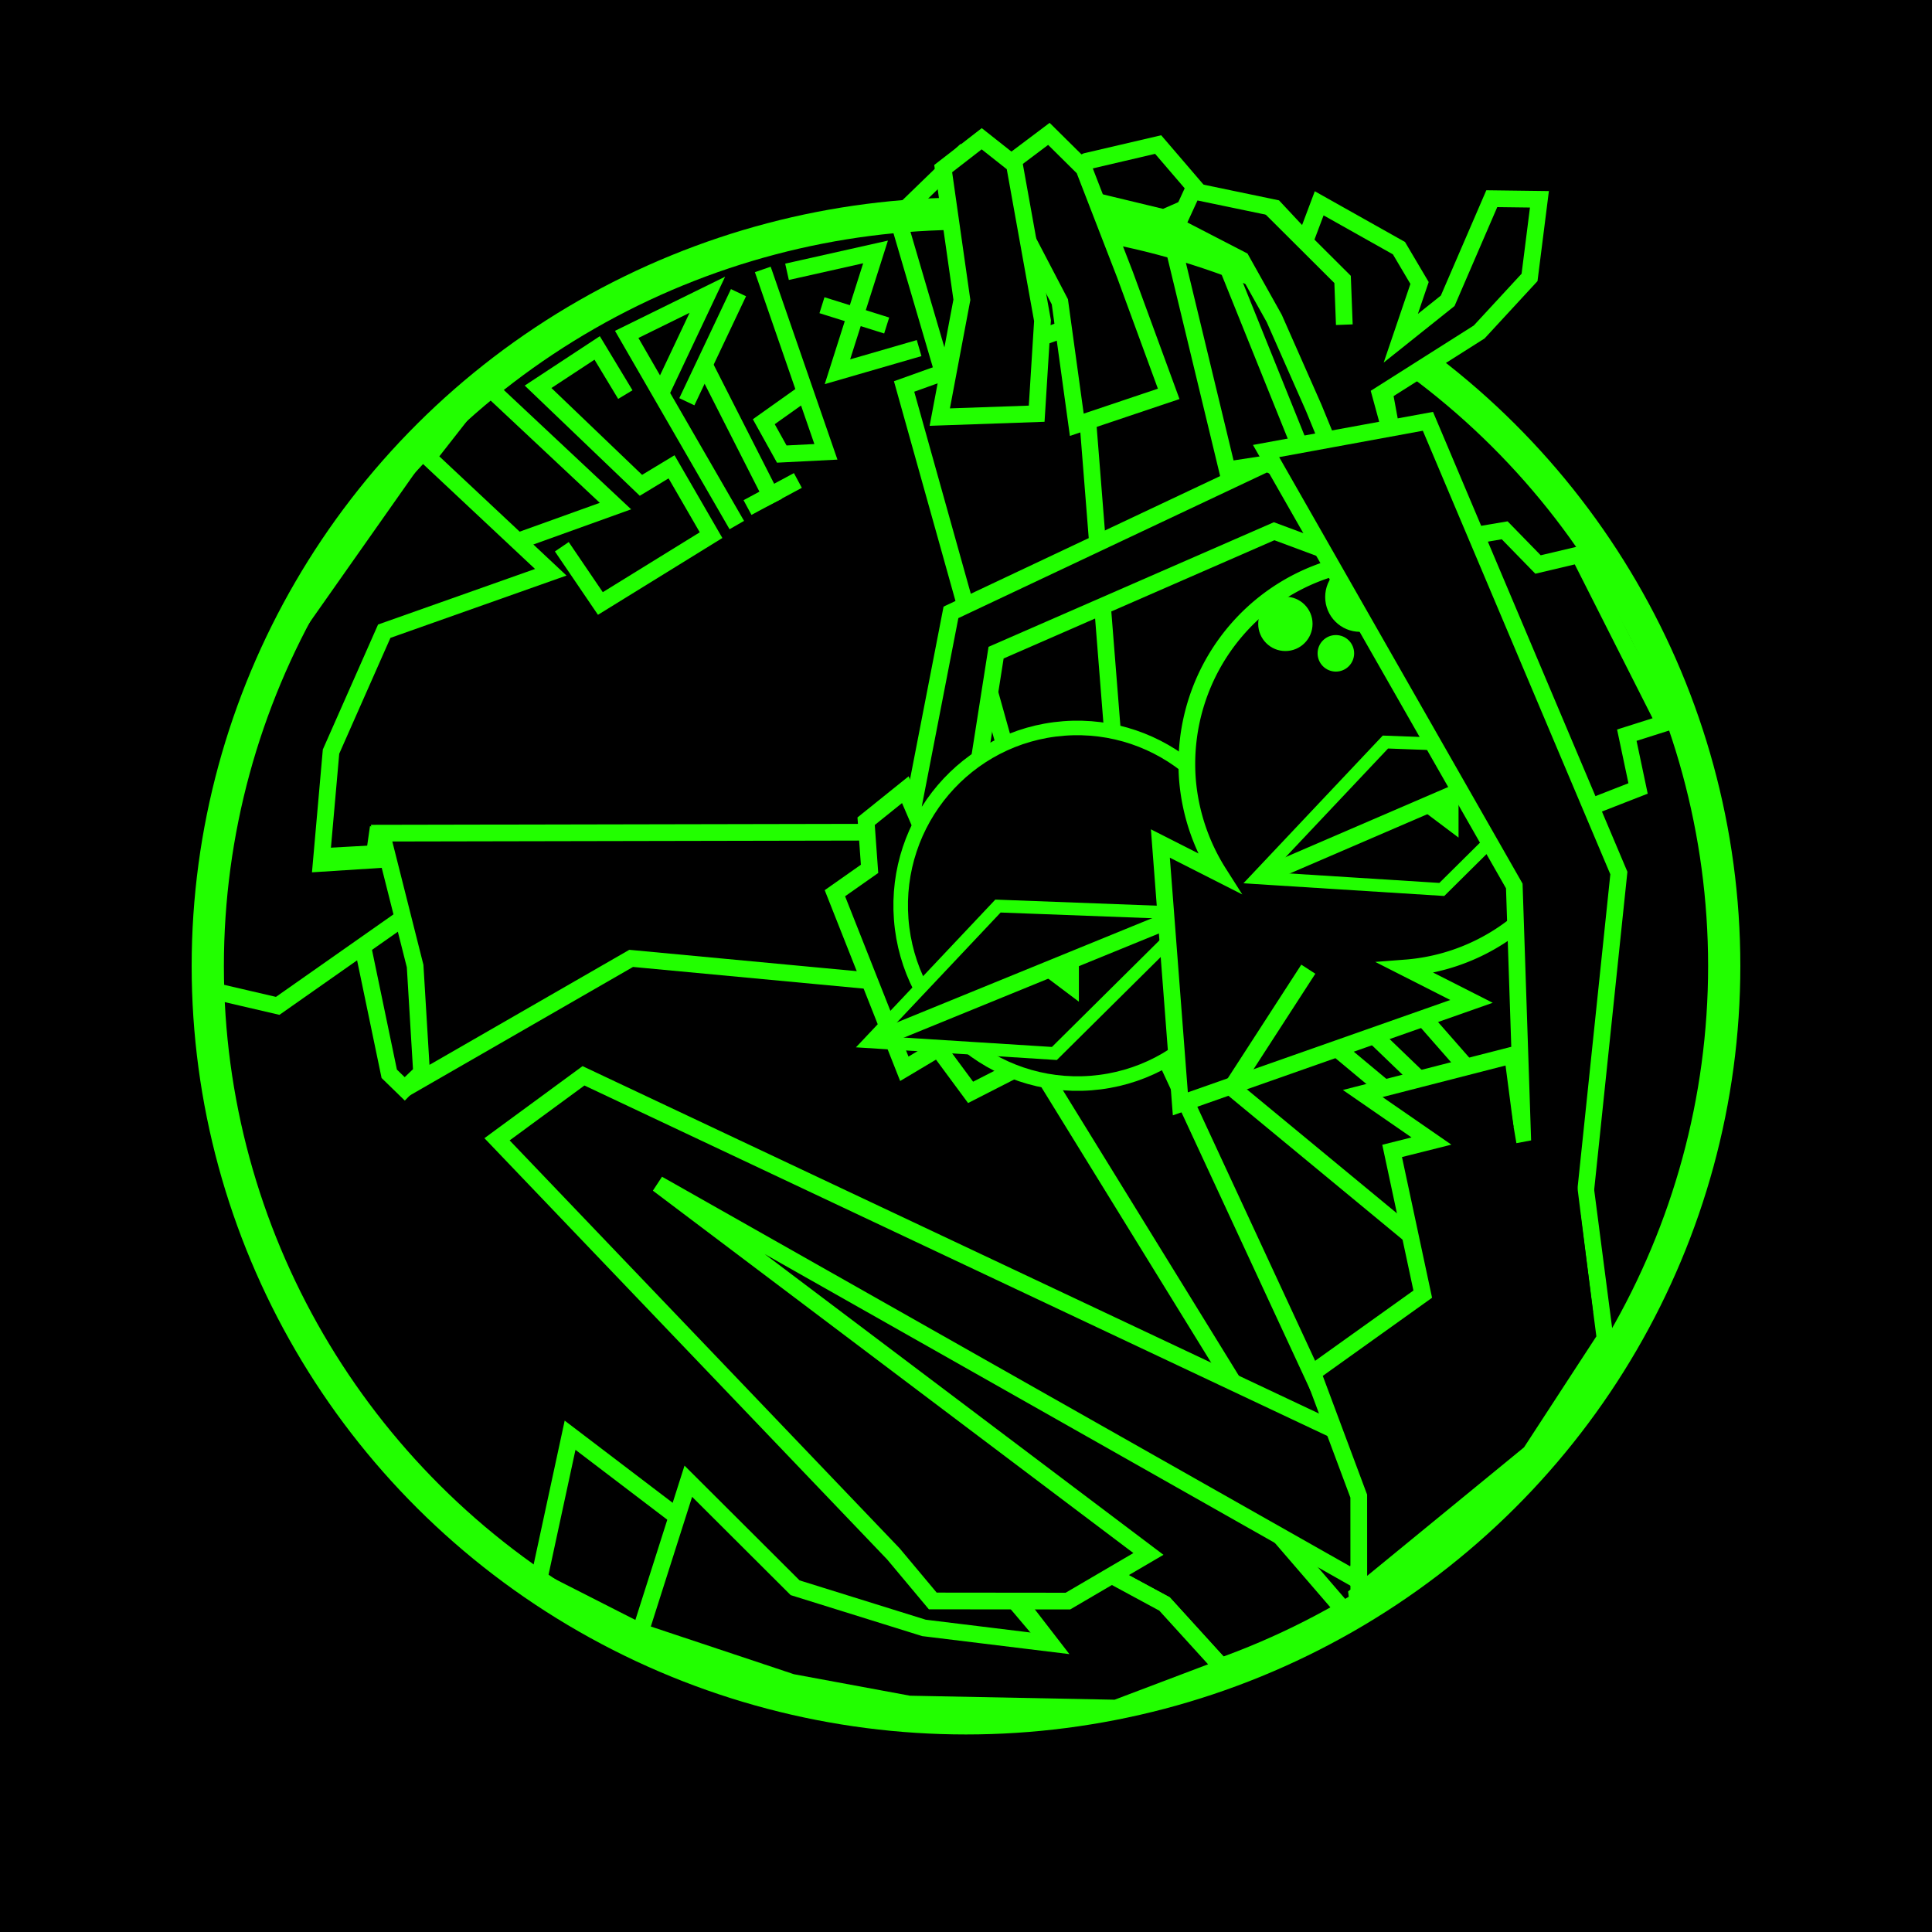 <?xml version="1.0" encoding="UTF-8" standalone="no"?>
<!-- Created with Inkscape (http://www.inkscape.org/) -->

<svg width="154.068mm" height="154.068mm" viewBox="0 0 154.068 154.068" version="1.1" id="svg1" inkscape:version="1.3 (0e150ed6c4, 2023-07-21)" sodipodi:docname="bounds.svg" xmlns:inkscape="http://www.inkscape.org/namespaces/inkscape" xmlns:sodipodi="http://sodipodi.sourceforge.net/DTD/sodipodi-0.dtd" xmlns="http://www.w3.org/2000/svg" xmlns:svg="http://www.w3.org/2000/svg">
  <sodipodi:namedview id="namedview1" pagecolor="#ffffff" bordercolor="#666666" borderopacity="1.0" inkscape:showpageshadow="2" inkscape:pageopacity="0.0" inkscape:pagecheckerboard="0" inkscape:deskcolor="#d1d1d1" inkscape:document-units="mm" inkscape:zoom="1.1652357" inkscape:cx="278.91353" inkscape:cy="341.5618" inkscape:current-layer="layer1" />
  <defs id="defs1" />
  <g inkscape:label="Layer 1" inkscape:groupmode="layer" id="layer1" transform="translate(-29.637,-288.924)">
    <rect style="font-variation-settings:'wdth' 87, 'wght' 700;fill:#000000;fill-opacity:1;stroke-width:2.393;stroke-linecap:square;paint-order:markers stroke fill" id="rect1" width="148.5" height="148.5" x="28.837" y="49.273" />
    <path style="font-variation-settings:'wdth' 87, 'wght' 700;fill:#000000;fill-opacity:1;stroke:#22ff00;stroke-width:1.333;stroke-linecap:square;stroke-dasharray:none;stroke-opacity:1;paint-order:fill markers stroke" d="m 122.896,145.615 -0.931,1.726 0.621,15.579 3.452,9.453" id="path21" sodipodi:nodetypes="cccc" />
    <path id="rect19" style="font-variation-settings:'wdth' 87, 'wght' 700;stroke:#22ff00;stroke-width:1.333;stroke-linecap:square;paint-order:fill markers stroke" d="m 119.606,66.076 14.816,0.681 2.795,15.166 -13.297,2.034 z" sodipodi:nodetypes="ccccc" />
    <path style="font-variation-settings:'wdth' 87, 'wght' 700;fill:#000000;fill-opacity:1;stroke:#22ff00;stroke-width:1.333;stroke-linecap:square;stroke-dasharray:none;stroke-opacity:1;paint-order:fill markers stroke" d="M 130.016,82.843 123.725,67.235" id="path19" />
    <path id="rect17" style="font-variation-settings:'wdth' 87, 'wght' 700;stroke:#22ff00;stroke-width:1.333;stroke-linecap:square;paint-order:fill markers stroke" d="m 97.612,63.774 5.192,-5.031 7.119,2.492 -4.102,14.948 -4.358,0.709 z" sodipodi:nodetypes="cccccc" />
    <path id="rect10" style="font-variation-settings:'wdth' 87, 'wght' 700;stroke:#22ff00;stroke-width:1.333;stroke-linecap:square;paint-order:fill markers stroke" d="m 111.822,113.989 23.067,19.982 -2.964,12.616 -28.176,-25.706 -8.329,-43.091 16.763,-5.507 z" sodipodi:nodetypes="ccccccc" />
    <path style="font-variation-settings:'wdth' 87, 'wght' 700;fill:#000000;fill-opacity:1;stroke:#22ff00;stroke-width:1.333;stroke-linecap:square;stroke-dasharray:none;stroke-opacity:1;paint-order:fill markers stroke" d="m 56.483,112.928 -1.576,8.684 2.186,10.508 1.229,1.195" id="path20" sodipodi:nodetypes="cccc" />
    <ellipse style="font-variation-settings:'wdth' 87, 'wght' 700;fill:none;fill-opacity:1;stroke:#22ff00;stroke-width:2.57;stroke-linecap:square;stroke-opacity:1;paint-order:markers stroke fill" id="path1" cx="103.087" cy="123.523" rx="60.465" ry="59.996" />
    <path id="rect20-2" style="font-variation-settings:'wdth' 87, 'wght' 700;stroke:#22ff00;stroke-width:1.333;stroke-linecap:square;paint-order:fill markers stroke" d="m 75.134,86.846 -12.396,4.459 -10.104,9.202 -2.433,14.37 16.204,-0.897 -18.587,10.214 -5.69,2 1.178,-13.296 4.571,-14.231 16.877,-21.549 z" sodipodi:nodetypes="ccccccccccc" />
    <path id="rect6" style="font-variation-settings:'wdth' 87, 'wght' 700;stroke:#22ff00;stroke-width:1.333;stroke-linecap:square;paint-order:fill markers stroke" d="m 93.341,105.356 6.063,4.972 25.927,40.214 6.884,4.346 -10.622,8.095 -28.699,-48.628 -17.703,6.644 -16.869,12.316 1.348,-1.295 -0.513,-8.494 -2.674,-10.597 z" sodipodi:nodetypes="cccccccccccc" />
    <path id="rect15" style="font-variation-settings:'wdth' 87, 'wght' 700;stroke:#22ff00;stroke-width:1.333;stroke-linecap:square;stroke-dasharray:none;paint-order:fill markers stroke" d="m 130.813,79.007 10.686,-8.531 3.515,-8.142 3.799,0.048 -0.788,6.23 -4.017,4.351 -7.876,4.99 2.168,7.94 -4.404,0.63 z" sodipodi:nodetypes="cccccccccc" />
    <path id="rect7" style="font-variation-settings:'wdth' 87, 'wght' 700;stroke:#22ff00;stroke-width:1.333;stroke-linecap:square;paint-order:fill markers stroke" d="m 327.906,114.1 36.831,10.857 31.515,5.491 -0.681,5.222 -33.206,-3.886 -38.319,-6.332 z" sodipodi:nodetypes="ccccccc" />
    <ellipse style="font-variation-settings:'wdth' 87, 'wght' 700;fill:#000000;fill-opacity:1;stroke:#22ff00;stroke-width:1.16;stroke-linecap:square;stroke-dasharray:none;stroke-opacity:1;paint-order:fill markers stroke" id="path3-5" cx="103.772" cy="115.717" rx="14.092" ry="14.18" />
    <path id="rect3" style="font-variation-settings:'wdth' 87, 'wght' 700;stroke:#22ff00;stroke-width:1.333;stroke-linecap:square;stroke-opacity:1;paint-order:fill markers stroke" d="m 125.22,127.775 6.982,-2.214 2.895,8.874 -2.895,1.174 z" sodipodi:nodetypes="ccccc" />
    <path id="path3-3" style="font-variation-settings:'wdth' 87, 'wght' 700;stroke:#22ff00;stroke-width:1.015;stroke-linecap:square;stroke-opacity:1;paint-order:fill markers stroke" inkscape:transform-center-y="1.0925482" d="m 97.454,115.257 15.665,1.797 -12.08,10.268 -14.597,-2.051 z" inkscape:transform-center-x="-0.29880475" sodipodi:nodetypes="ccccc" />
    <path style="font-variation-settings:'wdth' 87, 'wght' 700;fill:#000000;fill-opacity:1;stroke:#22ff00;stroke-width:1.015;stroke-linecap:square;stroke-dasharray:none;stroke-opacity:1;paint-order:fill markers stroke" d="m 111.906,117.597 -24.34,7.272" id="path3" sodipodi:nodetypes="cc" />
    <path id="path2" style="font-variation-settings:'wdth' 87, 'wght' 700;stroke:#22ff00;stroke-width:5.038;stroke-linecap:square;stroke-opacity:1;paint-order:fill markers stroke" inkscape:transform-center-x="-1.8390411" inkscape:transform-center-y="-1.8390432" d="m 408.744,133.144 a 61.226,61.609 0 0 0 -61.225,61.609 61.226,61.609 0 0 0 7.281,28.816 L 337.91,213.302 v 78.703 l 89.859,-24.078 -19.023,-11.564 a 61.226,61.609 0 0 0 61.225,-61.609 61.226,61.609 0 0 0 -61.227,-61.609 z" transform="matrix(0.265,0,0,0.265,21.344,54.836)" />
    <path id="path3-3-3" style="font-variation-settings:'wdth' 87, 'wght' 700;stroke:#22ff00;stroke-width:1.015;stroke-linecap:square;stroke-opacity:1;paint-order:fill markers stroke" inkscape:transform-center-y="1.0925482" d="m 129.262,104.578 15.665,1.797 -12.08,10.268 -14.597,-2.051 z" inkscape:transform-center-x="-0.29880475" sodipodi:nodetypes="ccccc" />
    <path style="font-variation-settings:'wdth' 87, 'wght' 700;fill:#000000;fill-opacity:1;stroke:#22ff00;stroke-width:1.015;stroke-linecap:square;stroke-dasharray:none;stroke-opacity:1;paint-order:fill markers stroke" d="m 143.713,106.918 -24.34,7.272" id="path3-1" sodipodi:nodetypes="cc" />
    <path style="font-variation-settings:'wdth' 87, 'wght' 700;fill:#000000;fill-opacity:1;stroke:#22ff00;stroke-width:1.333;stroke-linecap:square;stroke-dasharray:none;stroke-opacity:1;paint-order:fill markers stroke" d="m 101.143,121.437 1.306,1.107 -0.043,-1.575" id="path4" />
    <path style="font-variation-settings:'wdth' 87, 'wght' 700;fill:#000000;fill-opacity:1;stroke:#22ff00;stroke-width:1.333;stroke-linecap:square;stroke-dasharray:none;stroke-opacity:1;paint-order:fill markers stroke" d="m 134.696,110.125 1.306,1.107 -0.043,-1.575" id="path4-2" />
    <path id="rect20" style="font-variation-settings:'wdth' 87, 'wght' 700;stroke:#22ff00;stroke-width:1.333;stroke-linecap:square;paint-order:fill markers stroke" d="m 71.515,160.94 11.65,8.868 12.592,6.592 14.073,1.141 -12.58,-14.87 21.669,11.727 4.625,5.087 -12.466,3.31 -16.499,-0.322 -25.278,-8.407 z" sodipodi:nodetypes="ccccccccccc" />
    <path id="rect5" style="font-variation-settings:'wdth' 87, 'wght' 700;stroke:#22ff00;stroke-width:1.333;stroke-linecap:square;paint-order:fill markers stroke" d="m 66.963,135.009 61.345,17.406 6.216,4.992 -7.454,8.777 -51.926,-23.031 37.817,25.782 -6.487,3.385 -6.252,4.28 -4.35,-6.138 -35.005,-26.54 z" sodipodi:nodetypes="ccccccccccc" />
    <path id="rect4" style="font-variation-settings:'wdth' 87, 'wght' 700;stroke:#22ff00;stroke-width:1.333;stroke-linecap:square;paint-order:fill markers stroke" d="m 130.674,135.552 -6.366,-4.444 11.665,-2.346 2.427,6.741 5.162,3.28 0.36,17.25 -17.88,16.719 0.984,-1.142 1.291,-10.973 -4.648,-14.748 8.003,2.14 -3.542,-8.526 z" sodipodi:nodetypes="ccccccccccccc" />
    <path id="rect8" style="font-variation-settings:'wdth' 87, 'wght' 700;stroke:#22ff00;stroke-width:1.333;stroke-linecap:square;paint-order:fill markers stroke" d="m 322.687,115.965 4.234,3.189 -1.258,3.153 -2.773,2.685 12.665,27.651 -3.391,4.294 -10.986,-26.95 9.204,31.358 -12.444,-3.328 -3.84,-21.666 2.7,-21.135 z" sodipodi:nodetypes="cccccccccccc" />
    <path id="rect11" style="font-variation-settings:'wdth' 87, 'wght' 700;stroke:#22ff00;stroke-width:1.333;stroke-linecap:square;paint-order:fill markers stroke" d="m 216.619,65.451 29.348,12.432 -0.284,3.349 -18.536,-3.426 -15.581,-5.373 -0.772,-7.201 z" sodipodi:nodetypes="ccccccc" />
    <path id="rect12" style="font-variation-settings:'wdth' 87, 'wght' 700;stroke:#22ff00;stroke-width:1.333;stroke-linecap:square;paint-order:fill markers stroke" d="m 220.921,65.162 5.948,0.768 9.898,5.619 9.995,3.496 1.192,6.812 -14.009,-5.117 -13.675,-5.242 z" sodipodi:nodetypes="cccccccc" />
    <path id="rect9" style="font-variation-settings:'wdth' 87, 'wght' 700;stroke:#22ff00;stroke-width:1.333;stroke-linecap:square;paint-order:fill markers stroke" d="m 155.15,116.11 -15.227,-36.023 -12.908,2.37 19.635,31.473 -6.725,18.307 -4.327,2.791 0.99,6.47 7.076,-0.527 z" sodipodi:nodetypes="ccccccccc" />
    <path id="rect13" style="font-variation-settings:'wdth' 87, 'wght' 700;stroke:#22ff00;stroke-width:1.333;stroke-linecap:square;paint-order:fill markers stroke" d="m 236.033,63.919 2.824,-4.233 8.302,3.155 2.836,7.117 1.762,10.537 -4.939,0.624 -2.098,-10.72 z" sodipodi:nodetypes="cccccccc" />
    <path id="rect14" style="font-variation-settings:'wdth' 87, 'wght' 700;stroke:#22ff00;stroke-width:1.333;stroke-linecap:square;paint-order:fill markers stroke" d="m 121.163,61.714 6.54,1.363 2.429,2.599 1.118,-2.972 6.361,3.577 1.642,2.776 -2.935,8.643 -5.505,1.307 -3.147,-7.125 -2.615,-4.673 -5.182,-2.679 z" sodipodi:nodetypes="cccccccccccc" />
    <path style="font-variation-settings:'wdth' 87, 'wght' 700;fill:#000000;fill-opacity:1;stroke:#22ff00;stroke-width:1.333;stroke-linecap:square;stroke-dasharray:none;stroke-opacity:1;paint-order:fill markers stroke" d="m 127.813,63.484 5.305,5.287 0.113,2.944" id="path14" sodipodi:nodetypes="ccc" />
    <path id="rect18" style="font-variation-settings:'wdth' 87, 'wght' 700;stroke:#22ff00;stroke-width:1.333;stroke-linecap:square;stroke-dasharray:none;paint-order:fill markers stroke" d="m 111.501,65.992 5.253,-3.656 4.003,-4.302 -1.935,-5.44 -2.898,2.15 -1.472,5.049 -6.358,2.766 z" sodipodi:nodetypes="cccccccc" inkscape:transform-center-x="-2.4158478" inkscape:transform-center-y="-2.0035892" />
    <path id="rect16-3" style="font-variation-settings:'wdth' 87, 'wght' 700;stroke:#22ff00;stroke-width:1.333;stroke-linecap:square;paint-order:fill markers stroke" d="m 105.304,60.468 4.392,-3.303 2.792,2.764 3.279,8.469 3.484,9.5 -7.329,2.465 -1.351,-9.809 z" sodipodi:nodetypes="cccccccc" />
    <path id="rect16" style="font-variation-settings:'wdth' 87, 'wght' 700;stroke:#22ff00;stroke-width:1.333;stroke-linecap:square;paint-order:fill markers stroke" d="m 101.268,59.934 3.072,-2.382 2.61,2.064 2.237,12.44 -0.464,7.423 -7.728,0.271 1.763,-9.356 z" sodipodi:nodetypes="cccccccc" />
    <path style="font-variation-settings:'wdth' 87, 'wght' 700;fill:#000000;fill-opacity:1;stroke:#22ff00;stroke-width:1.333;stroke-linecap:square;stroke-dasharray:none;stroke-opacity:1;paint-order:fill markers stroke" d="m 115.442,130.447 5.901,-7.747" id="path22" />
    <path id="rect22" style="font-variation-settings:'wdth' 87, 'wght' 700;stroke-width:1.333;stroke-linecap:square;paint-order:fill markers stroke" d="m 133.264,142.569 0.19,-8.868 2.74,-0.986 3.735,3.893 3.463,2.086 -0.496,7.788 -9.634,-2.308 z" sodipodi:nodetypes="cccccccc" />
    <rect style="font-variation-settings:'wdth' 87, 'wght' 700;fill:#000000;fill-opacity:1;stroke-width:2.483;stroke-linecap:square;paint-order:markers stroke fill" id="rect1-8-6" width="154.068" height="154.068" x="29.637" y="288.924" inkscape:export-filename="bounds.png" inkscape:export-xdpi="494.58743" inkscape:export-ydpi="494.58743" />
    <path style="font-variation-settings:'wdth' 87, 'wght' 700;fill:#000000;fill-opacity:1;stroke:#22ff00;stroke-width:1.333;stroke-linecap:square;stroke-dasharray:none;stroke-opacity:1;paint-order:fill markers stroke" d="m 130.294,393.282 -0.076,-0.305 1.508,18.462 5.449,6.32" id="path21-9" sodipodi:nodetypes="cccc" inkscape:transform-center-x="-23.762718" inkscape:transform-center-y="38.084023" />
    <path id="rect18-3" style="font-variation-settings:'wdth' 87, 'wght' 700;stroke:#22ff00;stroke-width:1.333;stroke-linecap:square;stroke-dasharray:none;paint-order:fill markers stroke" d="m 110.487,304.529 5.784,-2.742 5.723,-1.336 3.759,4.382 -3.306,1.446 -5.113,-1.231 -5.56,4.142 z" sodipodi:nodetypes="cccccccc" inkscape:transform-center-x="-11.449138" inkscape:transform-center-y="-61.110688" />
    <path id="rect19-3" style="font-variation-settings:'wdth' 87, 'wght' 700;stroke:#22ff00;stroke-width:1.333;stroke-linecap:square;paint-order:fill markers stroke" d="m 123.19,308.511 14.816,0.681 2.795,15.166 -13.297,2.034 z" sodipodi:nodetypes="ccccc" inkscape:transform-center-x="-25.324353" inkscape:transform-center-y="-48.480408" />
    <path style="font-variation-settings:'wdth' 87, 'wght' 700;fill:#000000;fill-opacity:1;stroke:#22ff00;stroke-width:1.333;stroke-linecap:square;stroke-dasharray:none;stroke-opacity:1;paint-order:fill markers stroke" d="m 133.6,325.278 -6.291,-15.608" id="path19-6" inkscape:transform-center-x="-23.783338" inkscape:transform-center-y="-48.457993" />
    <path id="rect17-7" style="font-variation-settings:'wdth' 87, 'wght' 700;stroke:#22ff00;stroke-width:1.333;stroke-linecap:square;paint-order:fill markers stroke" d="m 101.196,306.209 5.192,-5.031 7.119,2.492 -4.102,14.948 -4.358,0.709 z" sodipodi:nodetypes="cccccc" inkscape:transform-center-x="-0.68059791" inkscape:transform-center-y="-55.678838" />
    <path id="rect10-8" style="font-variation-settings:'wdth' 87, 'wght' 700;stroke:#22ff00;stroke-width:1.333;stroke-linecap:square;paint-order:fill markers stroke" d="m 119.23,358.354 27.899,23.254 -3.714,6.903 -29.176,-24.104 -12.505,-44.664 14.034,-5.026 z" sodipodi:nodetypes="ccccccc" inkscape:transform-center-x="-16.395645" inkscape:transform-center-y="-14.317867" />
    <path style="font-variation-settings:'wdth' 87, 'wght' 700;fill:#000000;fill-opacity:1;stroke:#22ff00;stroke-width:1.333;stroke-linecap:square;stroke-dasharray:none;stroke-opacity:1;paint-order:fill markers stroke" d="m 59.706,355.564 -1.215,8.483 2.186,10.508 1.229,1.195" id="path20-6" sodipodi:nodetypes="cccc" inkscape:transform-center-x="46.47247" inkscape:transform-center-y="-0.27469717" />
    <path id="rect20-2-2" style="font-variation-settings:'wdth' 87, 'wght' 700;stroke:#22ff00;stroke-width:1.333;stroke-linecap:square;paint-order:fill markers stroke" d="m 78.718,329.281 -12.396,4.459 -10.104,9.202 -2.433,14.37 16.204,-0.897 -18.587,10.214 -4.928,1.438 0.415,-12.734 4.571,-14.231 16.877,-21.549 z" sodipodi:nodetypes="ccccccccccc" inkscape:transform-center-x="44.074298" inkscape:transform-center-y="-22.121623" />
    <path id="rect20-2-2-9" style="font-variation-settings:'wdth' 87, 'wght' 700;stroke:#22ff00;stroke-width:1.333;stroke-linecap:square;paint-order:fill markers stroke" d="m 73.558,334.559 -13.279,4.7 -4.244,9.603 -0.787,8.911 13.997,-0.897 -17.463,12.261 -5.209,-1.211 0.375,-12.172 4.37,-14.07 11.859,-16.853 z" sodipodi:nodetypes="ccccccccccc" inkscape:transform-center-x="46.604815" inkscape:transform-center-y="-18.947472" />
    <path id="rect20-3" style="font-variation-settings:'wdth' 87, 'wght' 700;stroke:#22ff00;stroke-width:1.333;stroke-linecap:square;paint-order:fill markers stroke" d="m 75.098,403.376 11.65,8.868 12.592,6.592 14.073,1.141 -12.58,-14.87 21.669,11.727 4.625,5.087 -12.466,3.31 -16.499,-0.322 -9.36,-1.733 -16.198,-8.239 z" sodipodi:nodetypes="cccccccccccc" inkscape:transform-center-x="6.8053712" inkscape:transform-center-y="48.370629" />
    <ellipse style="font-variation-settings:'wdth' 87, 'wght' 700;fill:none;fill-opacity:1;stroke:#22ff00;stroke-width:2.57;stroke-linecap:square;stroke-opacity:1;paint-order:markers stroke fill" id="path1-7" cx="106.671" cy="365.958" rx="60.465" ry="59.996" inkscape:transform-center-y="0.026179787" />
    <path id="rect6-5" style="font-variation-settings:'wdth' 87, 'wght' 700;stroke:#22ff00;stroke-width:1.333;stroke-linecap:square;paint-order:fill markers stroke" d="m 110.298,355.265 6.8,6.21 17.575,37.898 6.689,4.081 -4.363,5.984 -4.959,-3.68 -23.239,-37.701 -28.832,-2.707 -18.063,10.4 1.348,-1.295 -0.513,-8.494 -2.674,-10.597 z" sodipodi:nodetypes="ccccccccccccc" inkscape:transform-center-x="7.9148247" inkscape:transform-center-y="12.633658" />
    <path id="rect24" style="font-variation-settings:'wdth' 87, 'wght' 700;stroke:#22ff00;stroke-width:1.333;stroke-linecap:square;paint-order:fill markers stroke" d="m 105.471,337.758 25.191,-11.89 19.92,9.04 -2.041,2.815 -17.298,-6.436 -22.174,9.682 -2.689,17.112 -4.768,-0.454 z" sodipodi:nodetypes="ccccccccc" inkscape:transform-center-x="-19.425838" inkscape:transform-center-y="-23.957898" />
    <path id="rect23" style="font-variation-settings:'wdth' 87, 'wght' 700;stroke:#22ff00;stroke-width:1.333;stroke-linecap:square;paint-order:fill markers stroke" d="m 96.216,360.154 2.764,-1.943 -0.274,-3.799 3.128,-2.515 9.467,21.96 -4.264,2.178 -2.581,-3.492 -2.704,1.612 z" sodipodi:nodetypes="ccccccccc" inkscape:transform-center-x="2.9120566" inkscape:transform-center-y="-1.9665672" />
    <path id="rect15-6" style="font-variation-settings:'wdth' 87, 'wght' 700;stroke:#22ff00;stroke-width:1.333;stroke-linecap:square;stroke-dasharray:none;paint-order:fill markers stroke" d="m 124.747,304.149 -1.293,2.815 5.182,2.679 2.615,4.674 3.147,7.125 3.085,7.515 4.404,-0.629 -2.168,-7.94 7.875,-4.99 4.017,-4.351 0.788,-6.23 -3.799,-0.049 -3.516,8.143 -3.742,2.987 1.497,-4.407 -1.642,-2.777 -6.361,-3.577 -1.118,2.972 -2.429,-2.599 z" inkscape:transform-center-x="-31.254158" inkscape:transform-center-y="-49.378563" />
    <ellipse style="font-variation-settings:'wdth' 87, 'wght' 700;fill:#000000;fill-opacity:1;stroke:#22ff00;stroke-width:1.16;stroke-linecap:square;stroke-dasharray:none;stroke-opacity:1;paint-order:fill markers stroke" id="path3-5-1" cx="87.59" cy="368.935" rx="14.092" ry="14.18" transform="rotate(-4.387)" inkscape:transform-center-x="-8.8831228" inkscape:transform-center-y="-4.7784583" />
    <path id="rect3-6" style="font-variation-settings:'wdth' 87, 'wght' 700;stroke:#22ff00;stroke-width:1.333;stroke-linecap:square;stroke-opacity:1;paint-order:fill markers stroke" d="m 139.054,371.365 2.592,-2.969 7.766,8.853 -2.797,1.392 z" sodipodi:nodetypes="ccccc" inkscape:transform-center-x="-37.561839" inkscape:transform-center-y="7.587443" />
    <path id="path3-3-2" style="font-variation-settings:'wdth' 87, 'wght' 700;stroke:#22ff00;stroke-width:1.015;stroke-linecap:square;stroke-opacity:1;paint-order:fill markers stroke" inkscape:transform-center-y="1.1241729" d="m 109.22,361.178 15.757,0.594 -11.259,11.162 -14.711,-0.929 z" inkscape:transform-center-x="-5.3202815" sodipodi:nodetypes="ccccc" />
    <path style="font-variation-settings:'wdth' 87, 'wght' 700;fill:#000000;fill-opacity:1;stroke:#22ff00;stroke-width:1.015;stroke-linecap:square;stroke-dasharray:none;stroke-opacity:1;paint-order:fill markers stroke" d="m 317.289,586.908 -23.712,9.113" id="path3-8" sodipodi:nodetypes="cc" />
    <path style="font-variation-settings:'wdth' 87, 'wght' 700;fill:none;fill-opacity:1;stroke:#22ff00;stroke-width:1.333;stroke-linecap:square;stroke-dasharray:none;stroke-opacity:1;paint-order:fill markers stroke" d="m 100.656,371.383 21.925,-8.953" id="path42" sodipodi:nodetypes="cc" />
    <path id="path2-3" style="font-variation-settings:'wdth' 87, 'wght' 700;stroke:#22ff00;stroke-width:1.333;stroke-linecap:square;stroke-opacity:1;paint-order:fill markers stroke" inkscape:transform-center-x="-32.756037" inkscape:transform-center-y="-10.67628" d="m 139.236,333.608 a 16.301,16.199 85.613 0 0 -14.905,17.492 16.301,16.199 85.613 0 0 2.504,7.455 l -4.664,-2.367 1.593,20.763 23.218,-8.171 -5.253,-2.666 a 16.301,16.199 85.613 0 0 14.905,-17.492 16.301,16.199 85.613 0 0 -17.399,-15.014 z" />
    <path id="path3-3-3-5" style="font-variation-settings:'wdth' 87, 'wght' 700;stroke:#22ff00;stroke-width:1.015;stroke-linecap:square;stroke-opacity:1;paint-order:fill markers stroke" inkscape:transform-center-y="-11.956577" d="m 140.117,348.098 15.757,0.594 -11.259,11.162 -14.711,-0.929 z" inkscape:transform-center-x="-36.217713" sodipodi:nodetypes="ccccc" />
    <path id="rect23-0" style="font-variation-settings:'wdth' 87, 'wght' 700;stroke:#22ff00;stroke-width:1.333;stroke-linecap:square;paint-order:fill markers stroke" d="m 155.575,333.163 -3.288,0.777 -2.659,-2.727 -3.957,0.669 10.135,21.66 4.459,-1.743 -0.897,-4.248 3.001,-0.952 z" sodipodi:nodetypes="ccccccccc" inkscape:transform-center-x="-47.348524" inkscape:transform-center-y="-23.555268" />
    <path style="font-variation-settings:'wdth' 87, 'wght' 700;fill:#000000;fill-opacity:1;stroke:#22ff00;stroke-width:1.015;stroke-linecap:square;stroke-dasharray:none;stroke-opacity:1;paint-order:fill markers stroke" d="m 348.187,573.827 -23.712,9.113" id="path3-1-6" sodipodi:nodetypes="cc" />
    <path style="font-variation-settings:'wdth' 87, 'wght' 700;fill:#000000;fill-opacity:1;stroke:#22ff00;stroke-width:1.333;stroke-linecap:square;stroke-dasharray:none;stroke-opacity:1;paint-order:fill markers stroke" d="m 113.927,366.656 1.08,0.813 v -1.317" id="path4-27" sodipodi:nodetypes="ccc" inkscape:transform-center-x="-4.531488" inkscape:transform-center-y="-3.2685922" />
    <path style="font-variation-settings:'wdth' 87, 'wght' 700;fill:#000000;fill-opacity:1;stroke:#22ff00;stroke-width:1.333;stroke-linecap:square;stroke-dasharray:none;stroke-opacity:1;paint-order:fill markers stroke" d="m 144.202,353.57 1.08,0.813 v -1.317" id="path4-27-8" sodipodi:nodetypes="ccc" inkscape:transform-center-x="-4.531488" inkscape:transform-center-y="-3.2685922" />
    <path id="rect20-3-8" style="font-variation-settings:'wdth' 87, 'wght' 700;stroke:#22ff00;stroke-width:1.333;stroke-linecap:square;paint-order:fill markers stroke" d="m 84.527,407.045 8.518,8.495 10.273,3.202 10.096,1.235 -10.691,-13.84 19.78,10.697 4.625,5.087 -8.49,3.216 -16.499,-0.322 -9.36,-1.733 -12.076,-4.026 z" sodipodi:nodetypes="cccccccccccc" inkscape:transform-center-x="2.7557536" inkscape:transform-center-y="49.704184" />
    <path id="rect5-6" style="font-variation-settings:'wdth' 87, 'wght' 700;stroke:#22ff00;stroke-width:1.333;stroke-linecap:square;paint-order:fill markers stroke" d="m 76.167,374.715 59.759,28.19 5.646,4.091 -3.986,7.761 -55.484,-31.415 39.117,29.501 -6.421,3.761 -10.776,-0.011 -3.138,-3.75 -31.611,-33.066 z" sodipodi:nodetypes="ccccccccccc" inkscape:transform-center-x="1.8743341" inkscape:transform-center-y="29.921723" />
    <path id="rect6-5-0" style="font-variation-settings:'wdth' 87, 'wght' 700;stroke:#22ff00;stroke-width:1.333;stroke-linecap:square;paint-order:fill markers stroke" d="m 97.423,660.311 1.66,-7.857 17.205,-34.738 0.807,-7.257 10.604,-0.205 -19.929,46.866 11.991,21.155 19.442,7.634 -1.816,-0.443 -6.895,4.988 -7.511,7.94 z" sodipodi:nodetypes="cccccccccccc" />
    <path id="rect6-5-0-4" style="font-variation-settings:'wdth' 87, 'wght' 700;stroke:#22ff00;stroke-width:1.333;stroke-linecap:square;paint-order:fill markers stroke" d="m 102.091,633.19 -5.467,-5.882 -18.487,-34.073 -5.467,-4.839 5.94,-8.786 26.832,43.285 24.2,2.383 17.439,-11.495 -1.408,1.229 0.106,8.509 2.165,10.713 z" sodipodi:nodetypes="cccccccccccc" />
    <path id="rect5-6-5" style="font-variation-settings:'wdth' 87, 'wght' 700;stroke:#22ff00;stroke-width:1.333;stroke-linecap:square;paint-order:fill markers stroke" d="m 161.321,597.702 55.748,35.386 4.529,6.293 -8.101,7.486 -46.708,-38.997 28.711,35.645 -7.19,1.358 -7.224,2.282 -2.382,-7.136 -25.799,-35.554 z" sodipodi:nodetypes="ccccccccccc" />
    <path id="rect5-6-5-3" style="font-variation-settings:'wdth' 87, 'wght' 700;stroke:#22ff00;stroke-width:1.333;stroke-linecap:square;paint-order:fill markers stroke" d="m 157.145,606.644 -45.954,-47.415 -2.935,-7.176 9.624,-5.39 36.321,48.818 -19.603,-41.36 7.308,0.357 7.558,-0.534 0.652,7.495 16.793,40.592 z" sodipodi:nodetypes="ccccccccccc" />
    <path id="rect4-2" style="font-variation-settings:'wdth' 87, 'wght' 700;stroke:#22ff00;stroke-width:1.333;stroke-linecap:square;paint-order:fill markers stroke" d="m 143.788,379.917 -5.482,-3.789 11.954,-3.067 1.097,8.403 4.374,-0.437 1.901,14.623 -5.959,9.142 -13.825,11.326 0.147,1.158 -0.005,-9.045 -3.671,-9.832 8.775,-6.273 -2.442,-11.422 z" sodipodi:nodetypes="cccccccccccccc" inkscape:transform-center-x="-37.934969" inkscape:transform-center-y="28.278768" />
    <path style="font-variation-settings:'wdth' 87, 'wght' 700;fill:none;fill-opacity:1;stroke:#22ff00;stroke-width:1.333;stroke-linecap:square;stroke-dasharray:none;stroke-opacity:1;paint-order:fill markers stroke" d="m 130.962,358.513 20.148,-8.683" id="path43" />
    <circle style="font-variation-settings:'wdth' 87, 'wght' 700;fill:#22ff00;fill-opacity:1;stroke:none;stroke-width:2.027;stroke-linecap:square;stroke-dasharray:none;stroke-opacity:1;paint-order:fill markers stroke" id="path44-3" cx="138.091" cy="336.532" r="2.777" />
    <circle style="font-variation-settings:'wdth' 87, 'wght' 700;fill:#22ff00;fill-opacity:1;stroke:none;stroke-width:1.064;stroke-linecap:square;stroke-dasharray:none;stroke-opacity:1;paint-order:fill markers stroke" id="path44-3-3" cx="136.166" cy="341.024" r="1.457" />
    <path id="rect9-2" style="font-variation-settings:'wdth' 87, 'wght' 700;stroke:#22ff00;stroke-width:1.333;stroke-linecap:square;paint-order:fill markers stroke" d="m 158.734,358.545 -15.227,-36.023 -12.908,2.37 19.795,34.684 0.657,19.741 v 0 l -1.343,0.254 -0.057,8.322 6.327,-2.964 z" sodipodi:nodetypes="cccccccccc" inkscape:transform-center-x="-37.995269" inkscape:transform-center-y="-9.7238923" />
    <path style="font-variation-settings:'wdth' 87, 'wght' 700;fill:#000000;fill-opacity:1;stroke:#22ff00;stroke-width:1.333;stroke-linecap:square;stroke-dasharray:none;stroke-opacity:1;paint-order:fill markers stroke" d="m 131.397,305.92 5.305,5.287 0.113,2.944" id="path14-4" sodipodi:nodetypes="ccc" inkscape:transform-center-x="-27.435238" inkscape:transform-center-y="-55.896723" />
    <path id="rect16-3-6" style="font-variation-settings:'wdth' 87, 'wght' 700;stroke:#22ff00;stroke-width:1.333;stroke-linecap:square;paint-order:fill markers stroke" d="m 108.888,302.903 4.392,-3.303 2.792,2.764 3.279,8.469 3.484,9.5 -7.329,2.465 -1.351,-9.809 z" sodipodi:nodetypes="cccccccc" inkscape:transform-center-x="-9.190223" inkscape:transform-center-y="-54.732193" />
    <path id="rect16-5" style="font-variation-settings:'wdth' 87, 'wght' 700;stroke:#22ff00;stroke-width:1.333;stroke-linecap:square;paint-order:fill markers stroke" d="m 104.852,302.37 3.072,-2.382 2.61,2.064 2.237,12.44 -0.464,7.423 -7.728,0.271 1.763,-9.356 z" sodipodi:nodetypes="cccccccc" inkscape:transform-center-x="-2.0052779" inkscape:transform-center-y="-54.846143" />
    <path style="font-variation-settings:'wdth' 87, 'wght' 700;fill:#000000;fill-opacity:1;stroke:#22ff00;stroke-width:1.333;stroke-linecap:square;stroke-dasharray:none;stroke-opacity:1;paint-order:fill markers stroke" d="m 128.316,374.948 5.291,-8.176" id="path22-4" inkscape:transform-center-x="-24.290788" inkscape:transform-center-y="4.9276479" />
    <path id="rect22-7" style="font-variation-settings:'wdth' 87, 'wght' 700;stroke-width:1.333;stroke-linecap:square;paint-order:fill markers stroke" d="m 144.874,387.318 1.335,-6.992 3.819,-3.369 0.575,3.369 2.022,2.534 2.391,-2.534 1.657,13.236 -8.706,1.003 z" sodipodi:nodetypes="ccccccccc" inkscape:transform-center-x="-44.046174" inkscape:transform-center-y="19.829048" />
    <path style="font-variation-settings:'wdth' 87, 'wght' 700;fill:none;fill-opacity:1;stroke:#22ff00;stroke-width:1.333;stroke-linecap:square;stroke-dasharray:none;stroke-opacity:1;paint-order:fill markers stroke" d="m 387.672,233.394 -8.746,5.62 8.405,10.161 -5.904,2.327 v 0" id="path24" />
    <path style="font-variation-settings:'wdth' 87, 'wght' 700;fill:none;fill-opacity:1;stroke:#22ff00;stroke-width:1.333;stroke-linecap:square;stroke-dasharray:none;stroke-opacity:1;paint-order:fill markers stroke" d="m 384.081,258.768 6.656,-7.759 -6.656,-10.463 18.198,-10.275 1.458,3.803 -17.37,8.345" id="path25" />
    <path style="font-variation-settings:'wdth' 87, 'wght' 700;fill:none;fill-opacity:1;stroke:#22ff00;stroke-width:1.333;stroke-linecap:square;stroke-dasharray:none;stroke-opacity:1;paint-order:fill markers stroke" d="m 405.44,276.118 11.467,-4.485" id="path26" />
    <path style="font-variation-settings:'wdth' 87, 'wght' 700;fill:none;fill-opacity:1;stroke:#22ff00;stroke-width:1.333;stroke-linecap:square;stroke-dasharray:none;stroke-opacity:1;paint-order:fill markers stroke" d="m 393.463,242.42 2.782,8.589 -8.458,9.519" id="path27" />
    <path style="font-variation-settings:'wdth' 87, 'wght' 700;fill:none;fill-opacity:1;stroke:#22ff00;stroke-width:1.333;stroke-linecap:square;stroke-dasharray:none;stroke-opacity:1;paint-order:fill markers stroke" d="m 380.179,257.406 10.275,5.279" id="path28" />
    <path style="font-variation-settings:'wdth' 87, 'wght' 700;fill:none;fill-opacity:1;stroke:#22ff00;stroke-width:1.333;stroke-linecap:square;stroke-dasharray:none;stroke-opacity:1;paint-order:fill markers stroke" d="m 400.785,241.803 3.463,14.705 -10.729,3.2 11.06,3.204 -0.388,-6.404" id="path29" />
    <path style="font-variation-settings:'wdth' 87, 'wght' 700;fill:none;fill-opacity:1;stroke:#22ff00;stroke-width:1.333;stroke-linecap:square;stroke-dasharray:none;stroke-opacity:1;paint-order:fill markers stroke" d="m 375.014,262.174 23.671,4.087 -32.924,-1.309 18.321,3.295" id="path30" />
    <path style="font-variation-settings:'wdth' 87, 'wght' 700;fill:none;fill-opacity:1;stroke:#22ff00;stroke-width:1.333;stroke-linecap:square;stroke-dasharray:none;stroke-opacity:1;paint-order:fill markers stroke" d="m 79.16,319.82 -1.902,-3.15 -4.712,3.099 8.203,7.857 2.441,-1.476 3.151,5.45 -8.827,5.45 -2.7,-3.974" id="path34" sodipodi:nodetypes="cccccccc" inkscape:transform-center-x="27.55328" inkscape:transform-center-y="-39.073128" />
    <path style="font-variation-settings:'wdth' 87, 'wght' 700;fill:none;fill-opacity:1;stroke:#22ff00;stroke-width:1.333;stroke-linecap:square;stroke-dasharray:none;stroke-opacity:1;paint-order:fill markers stroke" d="m 88.06,330.218 -8.446,-14.627 6.431,-3.162 -3.497,7.399" id="path35" sodipodi:nodetypes="cccc" inkscape:transform-center-x="22.833678" inkscape:transform-center-y="-44.608703" />
    <path style="font-variation-settings:'wdth' 87, 'wght' 700;fill:none;fill-opacity:1;stroke:#22ff00;stroke-width:1.333;stroke-linecap:square;stroke-dasharray:none;stroke-opacity:1;paint-order:fill markers stroke" d="m 84.695,320.359 3.548,-7.493" id="path36" inkscape:transform-center-x="20.202074" inkscape:transform-center-y="-49.319398" />
    <path style="font-variation-settings:'wdth' 87, 'wght' 700;fill:none;fill-opacity:1;stroke:#22ff00;stroke-width:1.333;stroke-linecap:square;stroke-dasharray:none;stroke-opacity:1;paint-order:fill markers stroke" d="m 86.087,318.569 4.999,9.841" id="path37" sodipodi:nodetypes="cc" inkscape:transform-center-x="18.084694" inkscape:transform-center-y="-42.442543" />
    <path style="font-variation-settings:'wdth' 87, 'wght' 700;fill:none;fill-opacity:1;stroke:#22ff00;stroke-width:1.333;stroke-linecap:square;stroke-dasharray:none;stroke-opacity:1;paint-order:fill markers stroke" d="m 89.834,329.083 2.843,-1.529" id="path38" sodipodi:nodetypes="cc" inkscape:transform-center-x="15.415008" inkscape:transform-center-y="-37.613538" />
    <path style="font-variation-settings:'wdth' 87, 'wght' 700;fill:none;fill-opacity:1;stroke:#22ff00;stroke-width:1.333;stroke-linecap:square;stroke-dasharray:none;stroke-opacity:1;paint-order:fill markers stroke" d="m 90.684,311.04 4.815,13.915 -3.519,0.179 -1.434,-2.58 2.873,-2.042" id="path39" sodipodi:nodetypes="ccccc" inkscape:transform-center-x="13.648427" inkscape:transform-center-y="-47.845103" />
    <path style="font-variation-settings:'wdth' 87, 'wght' 700;fill:none;fill-opacity:1;stroke:#22ff00;stroke-width:1.333;stroke-linecap:square;stroke-dasharray:none;stroke-opacity:1;paint-order:fill markers stroke" d="m 93.048,310.454 6.41,-1.439 -3.039,9.554 5.873,-1.701" id="path40" sodipodi:nodetypes="cccc" inkscape:transform-center-x="9.0006813" inkscape:transform-center-y="-52.140103" />
    <path style="font-variation-settings:'wdth' 87, 'wght' 700;fill:none;fill-opacity:1;stroke:#22ff00;stroke-width:1.333;stroke-linecap:square;stroke-dasharray:none;stroke-opacity:1;paint-order:fill markers stroke" d="m 95.821,313.462 3.888,1.22" id="path41" inkscape:transform-center-x="8.9056297" inkscape:transform-center-y="-51.859688" />
    <path style="font-variation-settings:'wdth' 87, 'wght' 700;fill:#000000;fill-opacity:1;stroke:#22ff00;stroke-width:1.333;stroke-linecap:square;stroke-dasharray:none;stroke-opacity:1;paint-order:fill markers stroke" d="m 278.343,379.675 1.796,2.047 -0.22,-1.6" id="path4-27-7" sodipodi:nodetypes="ccc" inkscape:transform-center-x="-34.883898" inkscape:transform-center-y="-16.238632" />
    <circle style="font-variation-settings:'wdth' 87, 'wght' 700;fill:#22ff00;fill-opacity:1;stroke:none;stroke-width:1.582;stroke-linecap:square;stroke-dasharray:none;stroke-opacity:1;paint-order:fill markers stroke" id="path44" cx="132.14" cy="338.674" r="2.167" />
  </g>
</svg>
